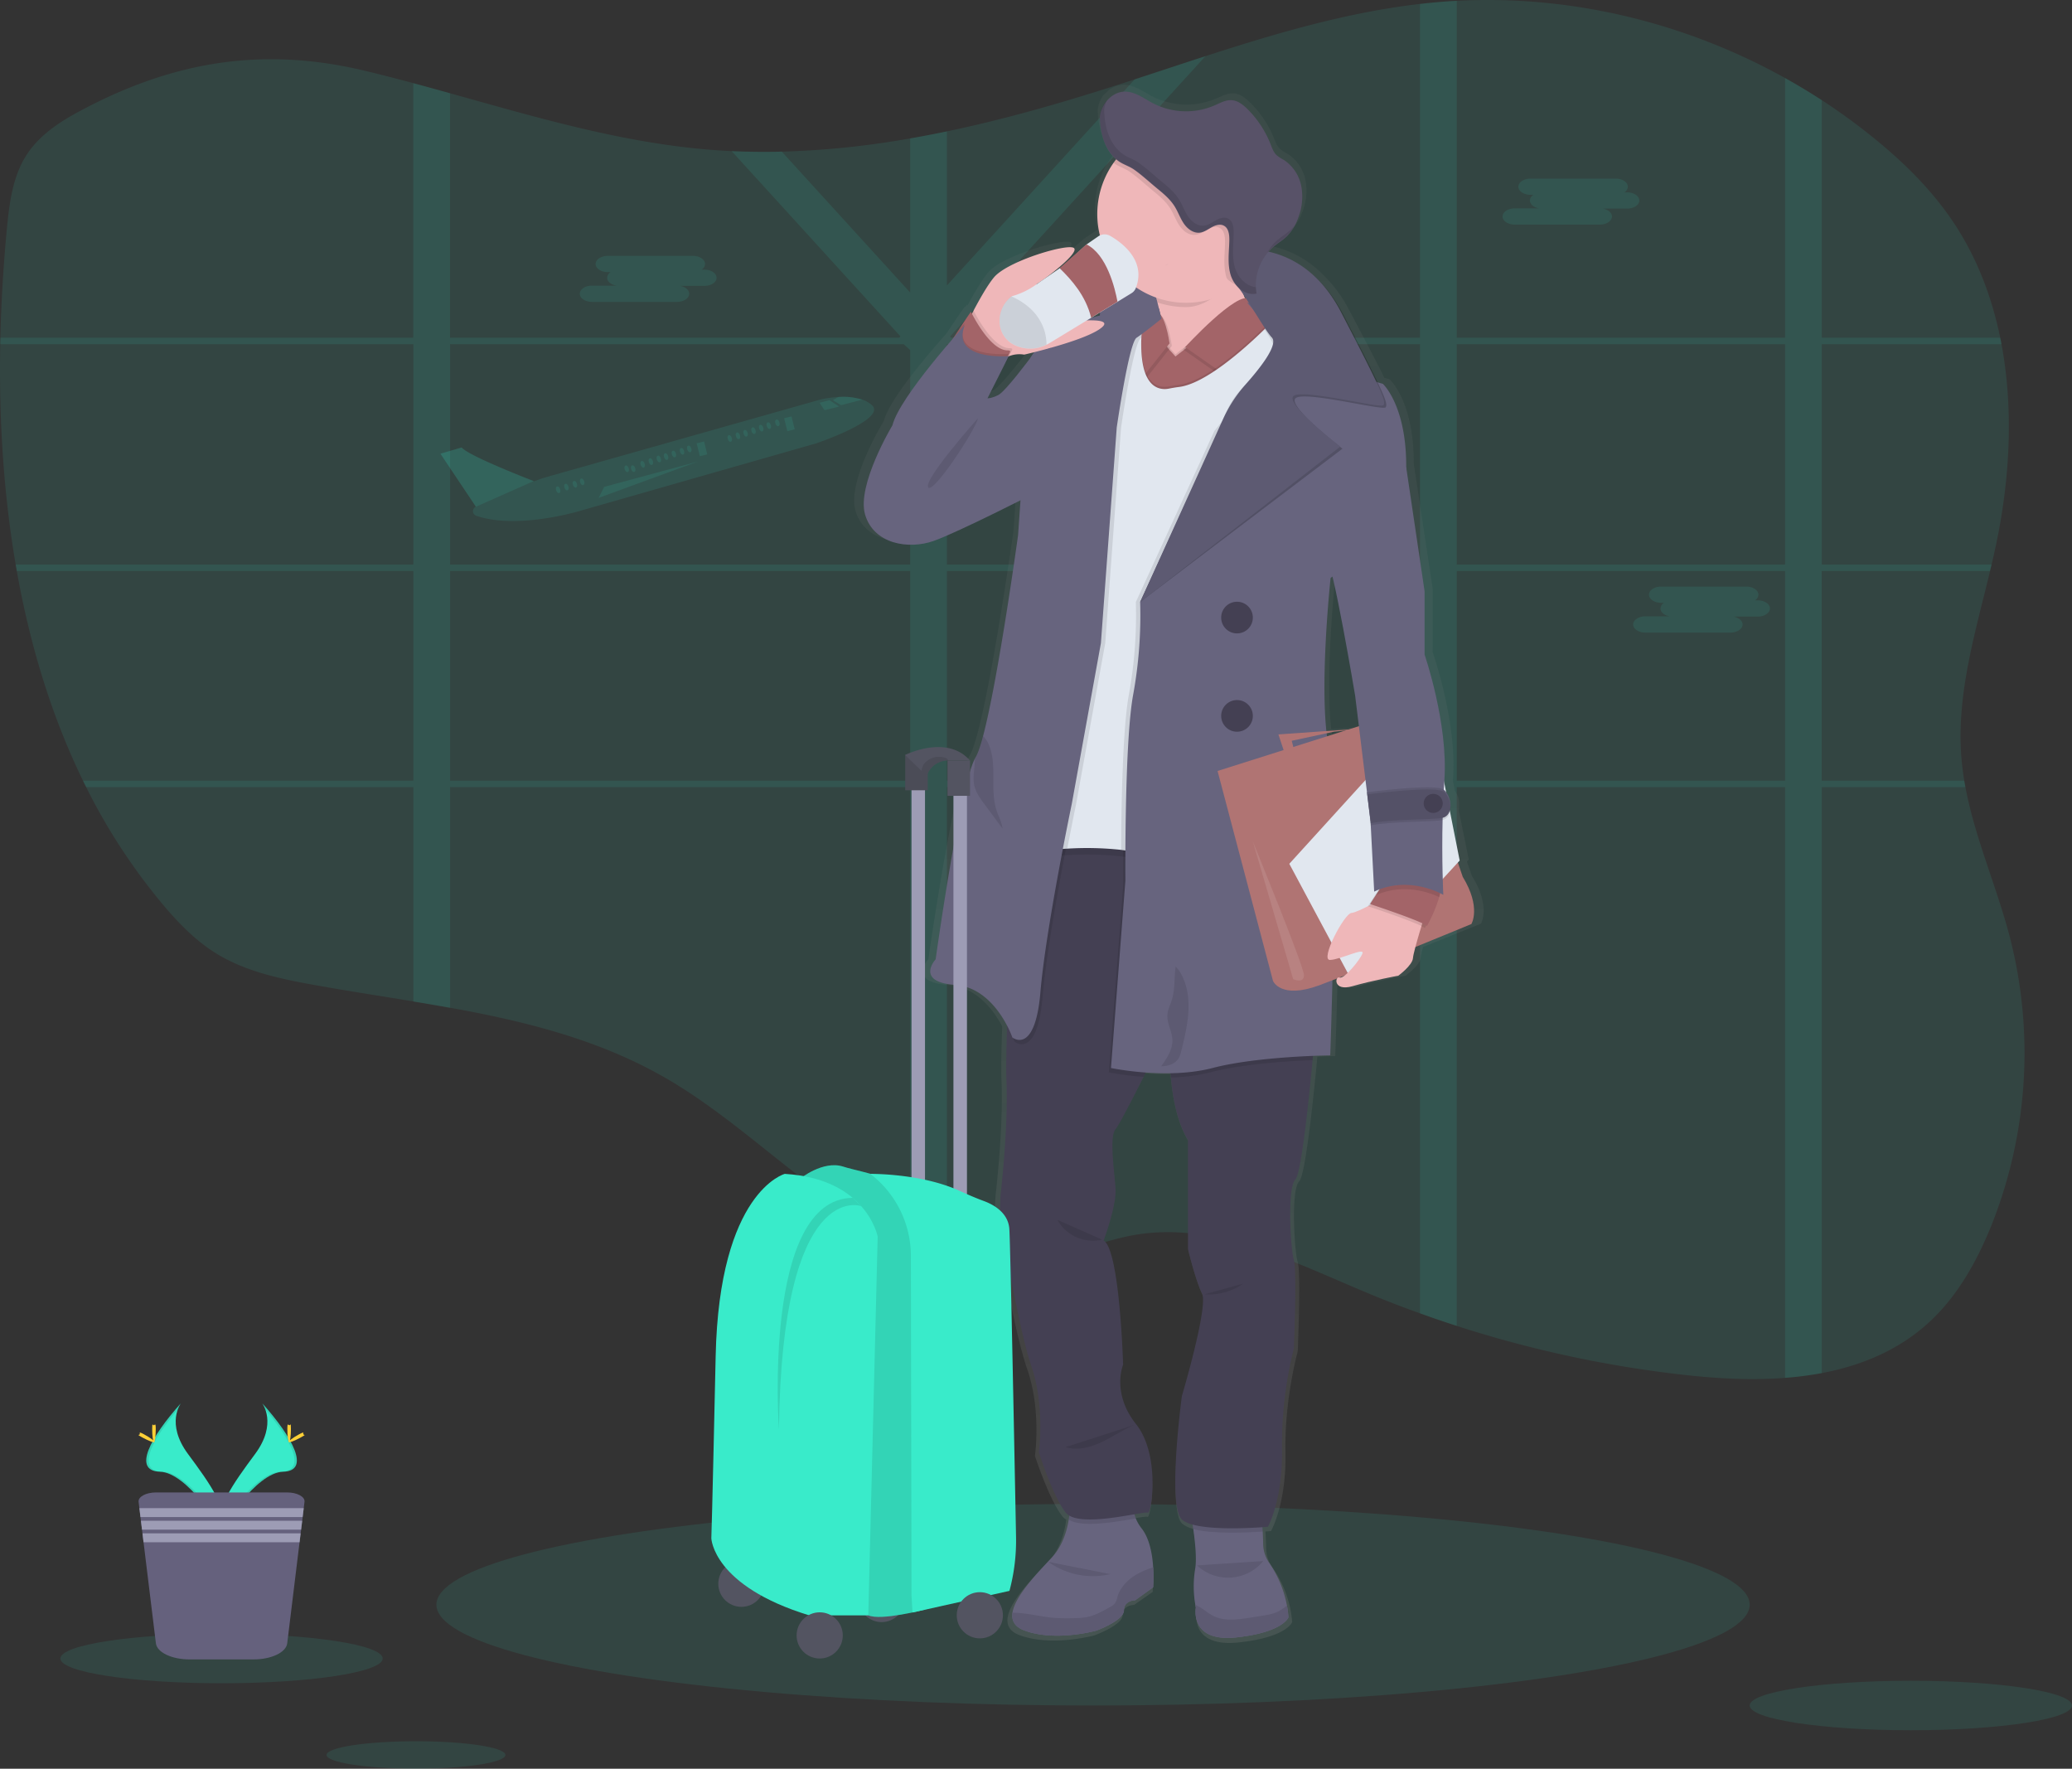 <svg id="f3dab87e-8e17-45b3-a71d-8ebfb46e2440" data-name="Layer 1" xmlns="http://www.w3.org/2000/svg" xmlns:xlink="http://www.w3.org/1999/xlink" width="959.16" height="818.6" viewBox="0 0 959.16 818.6"><rect x="0" y="0" width="959.16" height="818.6" fill="#333333" stroke="none"/><defs><linearGradient id="3505e4de-4cb3-4002-b88e-01c82e8a7133" x1="661.53" y1="801.03" x2="661.53" y2="79.98" gradientUnits="userSpaceOnUse"><stop offset="0" stop-color="gray" stop-opacity="0.25"/><stop offset="0.54" stop-color="gray" stop-opacity="0.12"/><stop offset="1" stop-color="gray" stop-opacity="0.1"/></linearGradient></defs><title>airport</title><path d="M241.82,690.19s7.14,9.33-3.29,23.42-19,26-15.55,34.76c0,0,15.73-26.16,28.54-26.53S255.91,705.93,241.82,690.19Z" transform="translate(-120.42 -40.7)" fill="#39ebca"/><path d="M241.82,690.19a11.7,11.7,0,0,1,1.46,2.93c12.5,14.68,19.15,28.38,7.14,28.72-11.18.32-24.61,20.33-27.82,25.38a11.9,11.9,0,0,0,.38,1.15s15.73-26.16,28.54-26.53S255.91,705.93,241.82,690.19Z" transform="translate(-120.42 -40.7)" opacity="0.1"/><path d="M255.09,702.09c0,3.28-.37,5.94-.82,5.94s-.83-2.66-.83-5.94.46-1.74.92-1.74S255.09,698.8,255.09,702.09Z" transform="translate(-120.42 -40.7)" fill="#ffd037"/><path d="M259.64,706c-2.88,1.57-5.4,2.52-5.61,2.12s1.94-2,4.82-3.57,1.75-.43,2,0S262.52,704.43,259.64,706Z" transform="translate(-120.42 -40.7)" fill="#ffd037"/><path d="M204.14,690.19s-7.14,9.33,3.29,23.42,19,26,15.55,34.76c0,0-15.73-26.16-28.54-26.53S190.05,705.93,204.14,690.19Z" transform="translate(-120.42 -40.7)" fill="#39ebca"/><path d="M204.14,690.19a11.7,11.7,0,0,0-1.46,2.93c-12.5,14.68-19.15,28.38-7.14,28.72,11.19.32,24.61,20.33,27.82,25.38a9.67,9.67,0,0,1-.38,1.15s-15.73-26.16-28.54-26.53S190.05,705.93,204.14,690.19Z" transform="translate(-120.42 -40.7)" opacity="0.1"/><path d="M190.87,702.09c0,3.28.37,5.94.83,5.94s.82-2.66.82-5.94-.46-1.74-.92-1.74S190.87,698.8,190.87,702.09Z" transform="translate(-120.42 -40.7)" fill="#ffd037"/><path d="M186.32,706c2.88,1.57,5.4,2.52,5.62,2.12s-1.95-2-4.83-3.57-1.75-.43-2,0S183.44,704.43,186.32,706Z" transform="translate(-120.42 -40.7)" fill="#ffd037"/><path d="M1041.57,609.59c-6.41,15.45-14.82,30.26-26.59,41.62-14.34,13.84-32.15,21.39-51.22,25a154.27,154.27,0,0,1-17,2.2c-15.07,1.16-30.5.39-45.3-1.22a535.59,535.59,0,0,1-106.7-22.83q-8.55-2.76-17-5.81Q765,644,752.49,638.73c-34-14.21-69.15-32.33-105.32-26.71-17.53,2.73-34,11-51.57,13.46a92.21,92.21,0,0,1-36.84-2.62,126.59,126.59,0,0,1-17-5.87,193.44,193.44,0,0,1-35.32-20c-26.5-18.52-50.28-41.48-78.18-57.52-30.76-17.69-64.81-26.1-99.5-32.37q-8.47-1.53-17-2.92c-16.05-2.65-32.14-5.1-48-8-15.28-2.82-30.83-6.27-44.13-14.75-9.49-6.05-17.47-14.43-24.79-23.26A277.49,277.49,0,0,1,160.3,405q-.75-1.5-1.47-3c-14.69-30.14-24.57-63-30.63-97-.18-1-.35-2-.52-3-5.7-33.33-7.78-67.79-7.15-102l.06-3c.39-16.89,1.44-33.71,3-50.29,1.12-11.66,2.62-23.76,8.66-33.56S148.15,97,158,91.78c43.3-23.07,84.81-29.49,131.39-18.31,7.48,1.79,14.93,3.72,22.38,5.72,5.67,1.52,11.34,3.09,17,4.67,39.13,10.91,78.16,22.52,118.61,26q5.86.51,11.73.78,11.61.54,23.22.24a401.19,401.19,0,0,0,59.44-6.12q8.52-1.47,17-3.26c24.4-5.09,48.58-11.88,72.37-19.39q7.29-2.3,14.56-4.68c10.92-3.57,21.84-7.21,32.78-10.75C711.13,56.09,744,46.42,777.76,42.52q4.34-.5,8.68-.87c2.77-.24,5.55-.43,8.32-.57,52.45-2.8,105.5,9.85,152,35.74q8.65,4.82,17,10.24,11.57,7.53,22.43,16.2c14.84,11.85,28.73,25.34,39.31,41.55,10.31,15.79,17,33.52,20.85,52.16.21,1,.41,2,.59,3,5.65,30.09,3.89,62.36-2.45,92.51-.67,3.16-1.38,6.33-2.12,9.49-.23,1-.47,2-.71,3-6.84,28.51-15.58,56.94-13.3,86.09.29,3.67.75,7.31,1.35,10.91.17,1,.34,2,.53,3,4.46,23.78,14.6,46.34,20.68,69.89A215.32,215.32,0,0,1,1041.57,609.59Z" transform="translate(-120.42 -40.7)" fill="#39ebca" opacity="0.1"/><path d="M963.76,200h83.18c-.18-1-.38-2-.59-3H963.76V87.06q-8.34-5.41-17-10.24V197h-152V41.08c-2.77.14-5.55.33-8.32.57s-5.79.54-8.68.87V197h-217l-.52-.57L678.47,66.67c-10.94,3.54-21.86,7.18-32.78,10.75l-86.93,95.39V101.49q-8.49,1.79-17,3.26V176.1l-59.44-65.23q-11.61.28-23.22-.24l78.16,85.77-.52.57h-208V83.86c-5.66-1.58-11.33-3.15-17-4.67V197H120.59l-.06,3H311.76V302H127.68c.17,1,.34,2,.52,3H311.76v97H158.83q.72,1.5,1.47,3H311.76v99.26q8.52,1.39,17,2.92V405h213V617a126.59,126.59,0,0,0,17,5.87V405h219V648.54q8.46,3.06,17,5.81V405h152V678.4a154.27,154.27,0,0,0,17-2.2V405h66.48c-.19-1-.36-2-.53-3h-66V305h77.9c.24-1,.48-2,.71-3H963.76Zm-17,0V302h-152V200Zm-169,102h-219V200h219Zm-449-102h210l3,2.73V302h-213Zm0,202V305h213v97Zm230,0V305h219v97Zm388,0h-152V305h152Z" transform="translate(-120.42 -40.7)" fill="#39ebca" opacity="0.1"/><path d="M524,228.15a13,13,0,0,0-4.38-2.49,29.36,29.36,0,0,0-11.13-1.21,50.33,50.33,0,0,0-8.18,1.14L374.65,261.14q-3.56,1-7,2.33c-8.1-3.17-31-12.34-33.51-15.63l-9.85,2.88,16.42,24.51h0a2.25,2.25,0,0,0,.17,4.19c18.93,6.5,47.52-2.13,47.52-2.13l109.8-31.37S531.34,234.71,524,228.15Z" transform="translate(-120.42 -40.7)" fill="#39ebca" opacity="0.1"/><ellipse cx="378.8" cy="267.37" rx="0.96" ry="1.6" transform="translate(-185.03 91.15) rotate(-18.22)" fill="#39ebca" opacity="0.1"/><ellipse cx="382.62" cy="266.11" rx="0.96" ry="1.6" transform="translate(-184.44 92.28) rotate(-18.22)" fill="#39ebca" opacity="0.1"/><ellipse cx="389.93" cy="263.7" rx="0.96" ry="1.6" transform="translate(-183.33 94.45) rotate(-18.22)" fill="#39ebca" opacity="0.1"/><ellipse cx="410.53" cy="257.65" rx="0.96" ry="1.6" transform="translate(-180.4 100.59) rotate(-18.22)" fill="#39ebca" opacity="0.1"/><ellipse cx="414.16" cy="256.46" rx="0.96" ry="1.6" transform="matrix(0.95, -0.31, 0.31, 0.95, -179.84, 101.66)" fill="#39ebca" opacity="0.1"/><ellipse cx="417.92" cy="255.58" rx="0.96" ry="1.6" transform="translate(-179.38 102.79) rotate(-18.22)" fill="#39ebca" opacity="0.1"/><ellipse cx="421.7" cy="254.33" rx="0.96" ry="1.6" transform="translate(-178.8 103.91) rotate(-18.22)" fill="#39ebca" opacity="0.1"/><ellipse cx="425.41" cy="253.11" rx="0.96" ry="1.6" transform="translate(-178.23 105.01) rotate(-18.22)" fill="#39ebca" opacity="0.1"/><ellipse cx="428.77" cy="252" rx="0.96" ry="1.6" transform="translate(-177.72 106.01) rotate(-18.22)" fill="#39ebca" opacity="0.1"/><ellipse cx="432.38" cy="250.82" rx="0.96" ry="1.6" transform="translate(-177.17 107.07) rotate(-18.22)" fill="#39ebca" opacity="0.1"/><ellipse cx="436.15" cy="249.57" rx="0.96" ry="1.6" transform="translate(-176.59 108.19) rotate(-18.22)" fill="#39ebca" opacity="0.1"/><ellipse cx="439.5" cy="248.47" rx="0.96" ry="1.6" transform="translate(-176.08 109.18) rotate(-18.22)" fill="#39ebca" opacity="0.1"/><ellipse cx="458.26" cy="243.62" rx="0.96" ry="1.6" transform="translate(-173.62 114.81) rotate(-18.22)" fill="#39ebca" opacity="0.1"/><ellipse cx="465.57" cy="241.22" rx="0.96" ry="1.6" transform="translate(-172.5 116.97) rotate(-18.22)" fill="#39ebca" opacity="0.1"/><ellipse cx="469.24" cy="240.01" rx="0.96" ry="1.6" transform="translate(-171.94 118.06) rotate(-18.22)" fill="#39ebca" opacity="0.1"/><ellipse cx="472.8" cy="238.84" rx="0.96" ry="1.6" transform="translate(-171.39 119.11) rotate(-18.22)" fill="#39ebca" opacity="0.1"/><ellipse cx="476.31" cy="237.68" rx="0.96" ry="1.6" transform="translate(-170.86 120.15) rotate(-18.22)" fill="#39ebca" opacity="0.1"/><ellipse cx="480.28" cy="236.38" rx="0.96" ry="1.6" transform="translate(-170.25 121.33) rotate(-18.22)" fill="#39ebca" opacity="0.1"/><ellipse cx="462.03" cy="242.38" rx="0.96" ry="1.6" transform="translate(-173.04 115.92) rotate(-18.22)" fill="#39ebca" opacity="0.1"/><ellipse cx="386.56" cy="264.81" rx="0.96" ry="1.6" transform="translate(-183.84 93.45) rotate(-18.22)" fill="#39ebca" opacity="0.1"/><rect x="443.59" y="245.39" width="3.54" height="6.17" transform="translate(-166.99 73.26) rotate(-13.87)" fill="#39ebca" opacity="0.1"/><rect x="484.08" y="233.79" width="3.54" height="6.17" transform="translate(-163.03 82.63) rotate(-13.87)" fill="#39ebca" opacity="0.1"/><polygon points="383.95 185.21 379.39 186.41 381.67 189.85 388.43 188.17 383.95 185.21" fill="#39ebca" opacity="0.1"/><path d="M519.6,225.66l-9.86,2.57L506,225.91l2.49-1.46A29.36,29.36,0,0,1,519.6,225.66Z" transform="translate(-120.42 -40.7)" fill="#39ebca" opacity="0.1"/><path d="M324.3,250.64l16.42,24.59,26.82-11.89s-30.35-11.58-33.39-15.58Z" transform="translate(-120.42 -40.7)" fill="#39ebca" opacity="0.1"/><polygon points="323 213.63 279.67 225.33 277.11 230.45 323 213.63" fill="#39ebca" opacity="0.1"/><path d="M873.68,129.74h-1.32a3.28,3.28,0,0,0,1.61-2.62h0c0-2.07-2.53-3.76-5.63-3.76H828.93c-3.1,0-5.63,1.69-5.63,3.76h0c0,2.06,2.53,3.75,5.63,3.75h1.31a3.27,3.27,0,0,0-1.6,2.62c0,1.77,1.84,3.25,4.3,3.65H821.59c-3.09,0-5.62,1.69-5.62,3.76s2.53,3.75,5.62,3.75H861c3.09,0,5.63-1.69,5.63-3.75,0-1.76-1.85-3.25-4.31-3.65h11.35c3.09,0,5.62-1.69,5.62-3.76S876.77,129.74,873.68,129.74Z" transform="translate(-120.42 -40.7)" fill="#39ebca" opacity="0.1"/><path d="M446.52,165.5H445.2a3.27,3.27,0,0,0,1.61-2.62h0c0-2.06-2.53-3.76-5.63-3.76H401.77c-3.1,0-5.63,1.7-5.63,3.76h0c0,2.07,2.53,3.76,5.63,3.76h1.31a3.27,3.27,0,0,0-1.61,2.62c0,1.76,1.85,3.24,4.31,3.64H394.43c-3.09,0-5.62,1.69-5.62,3.76s2.53,3.76,5.62,3.76h39.42c3.09,0,5.62-1.69,5.62-3.76,0-1.76-1.84-3.25-4.3-3.65h11.35c3.09,0,5.62-1.69,5.62-3.75S449.61,165.5,446.52,165.5Z" transform="translate(-120.42 -40.7)" fill="#39ebca" opacity="0.1"/><path d="M934.13,318.56h-1.31a3.27,3.27,0,0,0,1.61-2.62h0c0-2.07-2.54-3.76-5.63-3.76H889.38c-3.09,0-5.62,1.69-5.62,3.76h0c0,2.07,2.53,3.76,5.62,3.76h1.32a3.25,3.25,0,0,0-1.61,2.62c0,1.76,1.85,3.24,4.31,3.64H882.05c-3.09,0-5.62,1.69-5.62,3.76s2.53,3.76,5.62,3.76h39.42c3.09,0,5.62-1.69,5.62-3.76,0-1.76-1.84-3.25-4.3-3.65h11.34c3.1,0,5.63-1.69,5.63-3.75S937.23,318.56,934.13,318.56Z" transform="translate(-120.42 -40.7)" fill="#39ebca" opacity="0.1"/><ellipse cx="505.99" cy="742.7" rx="303.97" ry="46.65" fill="#39ebca" opacity="0.1"/><ellipse cx="884.56" cy="789.35" rx="74.6" ry="11.45" fill="#39ebca" opacity="0.1"/><ellipse cx="102.56" cy="767.6" rx="74.6" ry="11.45" fill="#39ebca" opacity="0.1"/><ellipse cx="192.56" cy="812.24" rx="41.4" ry="6.35" fill="#39ebca" opacity="0.1"/><path d="M261.38,735.8l-.36,2.91-.5,4.11-.21,1.72-.5,4.12-.22,1.71-.5,4.12-5.71,46.79c-.51,4.18-7.33,7.44-15.57,7.44H208.15c-8.24,0-15.05-3.26-15.56-7.44l-5.72-46.79-.5-4.12-.21-1.71-.51-4.12-.21-1.72-.5-4.11-.36-2.91c-.28-2.37,3.41-4.36,8.07-4.36h60.67C258,731.44,261.67,733.43,261.38,735.8Z" transform="translate(-120.42 -40.7)" fill="#65617d"/><polygon points="140.6 698.01 140.1 702.12 65.02 702.12 64.52 698.01 140.6 698.01" fill="#9d9cb5"/><polygon points="139.89 703.84 139.39 707.96 65.74 707.96 65.23 703.84 139.89 703.84" fill="#9d9cb5"/><polygon points="139.17 709.67 138.67 713.79 66.45 713.79 65.95 709.67 139.17 709.67" fill="#9d9cb5"/><path d="M801.8,446.14l-2.33-6.68.87-.92-4.61-22.72a8.52,8.52,0,0,0,.19-2.44,10.42,10.42,0,0,0-2-6.67L793,402.2c0-.36,0-.71.07-1.07,1.89-26.53-9.46-58.61-9.46-58.61V313l-8.76-57.76h0c.17-28.89-11.17-39-11.17-39s-.93-.22-2.44-.68c-3-6.21-8.11-16-16.47-31.73a62.51,62.51,0,0,0-12-16.12,47.49,47.49,0,0,0-23.67-13.11,22,22,0,0,1,2.51-2.41c2-1.61,4.22-2.9,6.09-4.63a22.71,22.71,0,0,0,5.54-8.59,26.47,26.47,0,0,0,1.51-14.86,18.91,18.91,0,0,0-8.34-12.26,20.46,20.46,0,0,1-3.52-2.29c-1.43-1.37-2.1-3.3-2.83-5.11A47.83,47.83,0,0,0,698.94,88c-2-2-4.46-3.85-7.32-4.08s-5.68,1.3-8.38,2.46a35.09,35.09,0,0,1-29.25-1c-4.39-2.25-8.62-5.53-13.58-5.45a11.68,11.68,0,0,0-8.66,4.45c.09-.19.17-.38.27-.57a14.25,14.25,0,0,0-3.43,7.21v.27c0,7.16,1.87,15.29,7.78,20.2-.43.54-.86,1.08-1.26,1.64A40.52,40.52,0,0,0,628.56,147a5.46,5.46,0,0,0-.75.41l-5.64,3.82-12.84,11.1-5.74,3.88c6-4.42,14.6-11.62,12.54-13.27-2.84-2.27-31.54,6-38.12,13.67-2.83,3.31-6.49,9.5-9.73,15.48l-.23-.44c-.27.36-.58.79-.9,1.25l-.13-.24c-1.34,1.8-3.45,4.88-5.79,8.37-.85,1.26-1.73,2.58-2.6,3.91-9.09,10.21-26.56,30.78-29.09,40.66,0,0-17.19,27.87-13.06,41.64s20.8,16.46,32.83,12.26c8.59-3,29.89-13.27,41.36-18.9l-1.14,16.22s-9.38,66.64-16.71,93.68c-1.27,4.67-2.48,8.17-3.57,9.92a6.66,6.66,0,0,0-.39.71c-7.42,14.13-18.69,93.5-18.69,93.5s-10,10.58,9.28,11.93c13.28.92,21.24,12.23,24.9,19.16v.15c-.39,10.61-.56,19.66-.32,25.35.71,17.44-1.29,39.47-2.59,51.37a63.48,63.48,0,0,0,.56,17.89c2.82,16.29,8.92,49.55,13.89,63.74,6.7,19.14,3.61,40.3,3.61,40.3s6.7,20.65,12.89,28.21A5.85,5.85,0,0,0,614,744c-.08.61-.16,1.23-.27,1.86-1,5.89-3.25,12.69-8.19,17.82-7.32,7.61-17.47,18-18.66,25.56-.56,3.64.92,6.62,5.77,8.36,15,5.37,34.38,0,34.38,0s13.06-4.7,13.06-9.4,5.33-4.7,5.33-4.7l8.59-6a65.11,65.11,0,0,0,0-9.33c-.38-6-1.69-13.42-5.53-18.17a19.07,19.07,0,0,1-2.75-4.62,18.56,18.56,0,0,1-.65-1.9c3.58-.6,6.09-1,6.5-.74,1.55,1,6.19-26.7-5.67-41.31s-6.19-27.71-6.19-27.71-1.55-53.4-9.28-57.93c0,0,6.18-16.12,5.67-24.18s-3.09-24.18,0-27.71c1.46-1.67,7.47-13,13.36-24.42.35-.67.7-1.34,1-2,3.63.25,7.63.4,11.8.32.05.66.11,1.32.17,2,.93,10.06,3.18,21.09,8.18,29.16v50.88s3.61,14.61,6.7,20.66-9.62,47.85-9.62,47.85-7.06,51.13,0,57.55a12.41,12.41,0,0,0,5.16,2.4c.11.69.21,1.39.31,2.1,1,6.82,1.67,14.27.88,18.56a49.12,49.12,0,0,0,.08,16.66c.15.84.26,1.3.26,1.3s-3.26,16.29,19.26,13.95,24.92-9.41,24.92-9.41,0-.23-.05-.63a42.72,42.72,0,0,0-.64-4.79,51.91,51.91,0,0,0-8.33-19.75,15.66,15.66,0,0,1-3-8.42c0-2-.13-4.18-.24-6.36,0-.67-.07-1.34-.11-2,1.62-.11,2.59-.2,2.59-.2s7.21-12.59,6.7-36.78,5.67-46.34,5.67-46.34,1.55-36.27,0-41.31-3.27-33.55.69-37.43c2.74-2.69,6.3-35.73,8.23-55.74.07-.68.13-1.34.19-2,5.05-.2,8.25-.23,8.25-.23s.56-14.81,1.05-35l2.19-.83c-.94,1.51.07,5.61,7.37,3.55,9.41-2.64,21.92-4.91,21.92-4.91s6.7-4.79,7-8.19a38.17,38.17,0,0,1,1.16-5.14c14.67-5.85,26.73-10.73,26.73-10.73S810.74,460.41,801.8,446.14Zm-51.39-84.47,1.78,14.22-5,1.54-10.53.72c-2.93-26.61,2-71.39,2-71.39l.89-.58C744,324.15,750.41,361.67,750.41,361.67ZM697.84,176.28c-.22-.51-.43-1-.65-1.6l1,1.54A2.63,2.63,0,0,0,697.84,176.28ZM737,380.6l-.18-1.41,3.45-.73,5.45-.56ZM628.59,184.39c-1.47.35-3,.73-4.45,1.16l.26-.15,4.28-2.55a12.29,12.29,0,0,0-.09,1.49Zm-48.51,37.06c-3.44,1.68-5.16,1.51-5.16,1.51l7.9-15.3a38.8,38.8,0,0,0,2.47-4.32,13.21,13.21,0,0,1,7.12-.71s1.91-.43,4.86-1.15a31.6,31.6,0,0,0-1.9,2.68S583.51,219.77,580.08,221.45ZM743,493.09h0l2.48-.95C744.42,492.91,743.53,493.32,743,493.09Z" transform="translate(-120.42 -40.7)" fill="url(#3505e4de-4cb3-4002-b88e-01c82e8a7133)"/><path d="M659.85,163.43c-3.18,1.87-3.28,9.86-2.79,16.27.35,4.69,1,8.53,1,8.53l-20.69,50.3s-7.67-35.84-7.79-51.84a11.86,11.86,0,0,1,.57-3.72C633.8,171.44,654.08,165,659.85,163.43Z" transform="translate(-120.42 -40.7)" fill="#67647e"/><path d="M661.38,163s-.56.13-1.53.4A3,3,0,0,1,661.38,163Z" transform="translate(-120.42 -40.7)" fill="#67647e"/><path d="M654.21,775.36l-8.33,6s-5.17,0-5.17,4.67-12.66,9.33-12.66,9.33-18.84,5.33-33.34,0c-4.7-1.73-6.14-4.69-5.59-8.3,1.15-7.53,11-17.82,18.09-25.37,4.79-5.09,7-11.84,7.94-17.68a52.82,52.82,0,0,0,.56-12.65l30.5-2.17a20.14,20.14,0,0,0,0,14.29,18.58,18.58,0,0,0,2.67,4.58c3.72,4.72,5,12.13,5.36,18A65.93,65.93,0,0,1,654.21,775.36Z" transform="translate(-120.42 -40.7)" fill="#67647e"/><path d="M716.88,789.19s-2.33,7-24.17,9.34S674,784.69,674,784.69s-.11-.46-.25-1.29a49.76,49.76,0,0,1-.08-16.54c.76-4.26.1-11.65-.85-18.42-1.12-8.06-2.65-15.25-2.65-15.25l33.84,2.5s.59,6.89.93,13.85c.11,2.17.2,4.34.23,6.32a15.78,15.78,0,0,0,2.92,8.35,52.17,52.17,0,0,1,8.08,19.6,44.57,44.57,0,0,1,.62,4.76C716.86,789,716.88,789.19,716.88,789.19Z" transform="translate(-120.42 -40.7)" fill="#67647e"/><path d="M654.21,775.36l-8.33,6s-5.17,0-5.17,4.67-12.66,9.33-12.66,9.33-18.84,5.33-33.34,0c-4.7-1.73-6.14-4.69-5.59-8.3.45,0,.88.06,1.24.07,5.94.19,11.72,1.79,17.63,2.32a87.64,87.64,0,0,0,10.12.16,35.3,35.3,0,0,0,5-.39c4-.71,7.71-2.78,11.28-4.81a6.4,6.4,0,0,0,2.25-1.76,8.6,8.6,0,0,0,1-2.68c1.26-4.52,4.78-8.14,8.82-10.52a38.46,38.46,0,0,1,7.77-3.35A65.93,65.93,0,0,1,654.21,775.36Z" transform="translate(-120.42 -40.7)" fill="#67647e"/><path d="M716.88,789.19s-2.33,7-24.17,9.34S674,784.69,674,784.69s-.11-.46-.25-1.29c1,.52,1.85,1,2.24,1.22,2,1.17,3.79,2.78,5.87,3.87,5,2.63,11.05,1.85,16.64,1,2.65-.4,5.3-.8,7.94-1.29a20.08,20.08,0,0,0,5.81-1.72,34.62,34.62,0,0,0,3.92-2.66,44.57,44.57,0,0,1,.62,4.76C716.86,789,716.88,789.19,716.88,789.19Z" transform="translate(-120.42 -40.7)" fill="#67647e"/><path d="M654.21,775.36l-8.33,6s-5.17,0-5.17,4.67-12.66,9.33-12.66,9.33-18.84,5.33-33.34,0c-4.7-1.73-6.14-4.69-5.59-8.3.45,0,.88.06,1.24.07,5.94.19,11.72,1.79,17.63,2.32a87.64,87.64,0,0,0,10.12.16,35.3,35.3,0,0,0,5-.39c4-.71,7.71-2.78,11.28-4.81a6.4,6.4,0,0,0,2.25-1.76,8.6,8.6,0,0,0,1-2.68c1.26-4.52,4.78-8.14,8.82-10.52a38.46,38.46,0,0,1,7.77-3.35A65.93,65.93,0,0,1,654.21,775.36Z" transform="translate(-120.42 -40.7)" opacity="0.1"/><path d="M716.88,789.19s-2.33,7-24.17,9.34S674,784.69,674,784.69s-.11-.46-.25-1.29c1,.52,1.85,1,2.24,1.22,2,1.17,3.79,2.78,5.87,3.87,5,2.63,11.05,1.85,16.64,1,2.65-.4,5.3-.8,7.94-1.29a20.08,20.08,0,0,0,5.81-1.72,34.62,34.62,0,0,0,3.92-2.66,44.57,44.57,0,0,1,.62,4.76C716.86,789,716.88,789.19,716.88,789.19Z" transform="translate(-120.42 -40.7)" opacity="0.1"/><path d="M646.21,729.19a20.14,20.14,0,0,0,0,14.29c-8.75,1.49-25.06,4.5-31.06.53a52.82,52.82,0,0,0,.56-12.65Z" transform="translate(-120.42 -40.7)" opacity="0.1"/><path d="M705,749.54c-6.18.44-22.81,1.31-32.12-1.1-1.12-8.06-2.65-15.25-2.65-15.25l33.84,2.5S704.64,742.58,705,749.54Z" transform="translate(-120.42 -40.7)" opacity="0.1"/><path d="M729.38,516.36s-.52,6.25-1.35,15c-1.87,19.86-5.32,52.65-8,55.32-3.84,3.85-2.17,32.15-.67,37.15s0,41,0,41a183,183,0,0,0-5.5,46c.5,24-6.5,36.5-6.5,36.5s-33,3-39.83-3.38,0-57.12,0-57.12,12.33-41.5,9.33-47.5-6.5-20.5-6.5-20.5v-50.5c-4.85-8-7-19-7.93-28.94a152.17,152.17,0,0,1-.07-25.56s-6.21,12.7-12.54,25.26c-5.72,11.35-11.54,22.58-13,24.24-3,3.5-.5,19.5,0,27.5s-5.5,24-5.5,24c7.5,4.5,9,57.5,9,57.5s-5.5,13,6,27.5,7,42,5.5,41-32,7.5-38,0-12.5-28-12.5-28,3-21-3.5-40c-4.82-14.08-10.73-47.09-13.47-63.26a64.45,64.45,0,0,1-.54-17.76c1.26-11.81,3.2-33.67,2.51-51-.23-5.65-.07-14.63.31-25.16,1.29-36.1,5.19-90.34,5.19-90.34L619,407l17.9-12.14,4.38.67,81.62,12.57,3.17,40.26Z" transform="translate(-120.42 -40.7)" fill="#444053"/><path d="M619,407l-1.43,7.86s-12,57.5-14.5,87-13,21-13,21a46.76,46.76,0,0,0-3.36-7.16c1.29-36.1,5.19-90.34,5.19-90.34Z" transform="translate(-120.42 -40.7)" opacity="0.1"/><path d="M704.71,188.86s-56,44.83-45.66,35.83c5.66-4.94,1.81-26-2.83-44-3.82-14.85-8.17-27.63-8.17-27.63s48.88-45.73,45.33-8.34c-1.25,13.18-.21,22.55,1.66,29.17C698.47,186,704.71,188.86,704.71,188.86Z" transform="translate(-120.42 -40.7)" fill="#efb7b9"/><path d="M700.05,176.94l-35.5,27.75-10.34-11.5s-8.83-3.83-9.5.5-3.16,31,2,33.5,11.84,4.17,17.67,3.34,12.33-7.34,16.67-9.84,20.33-15.5,20.33-15.5l8-11.16Z" transform="translate(-120.42 -40.7)" opacity="0.1"/><path d="M700.05,177.94l-35.5,27.75-10.34-11.5s-8.83-3.83-9.5.5-3.16,31,2,33.5,11.84,4.17,17.67,3.34,12.33-7.34,16.67-9.84,20.33-15.5,20.33-15.5l8-11.16Z" transform="translate(-120.42 -40.7)" fill="#a36468"/><path d="M729.38,516.36s-.52,6.25-1.35,15c-11,.42-32.34,1.72-47.32,5.64a82.1,82.1,0,0,1-18.26,2.39,152.17,152.17,0,0,1-.07-25.56s-6.21,12.7-12.54,25.26A132.25,132.25,0,0,1,633.71,537l6.67-86.67s-.22-29.09.88-54.83l81.62,12.57,3.17,40.26Z" transform="translate(-120.42 -40.7)" opacity="0.1"/><path d="M668.05,202.36s24.25-26.51,30-22.3,9.47,14.47,9.47,14.47L687.8,216.19Z" transform="translate(-120.42 -40.7)" opacity="0.1"/><path d="M669.05,201.36s24.25-26.51,30-22.3,9.47,14.47,9.47,14.47L688.8,215.19Z" transform="translate(-120.42 -40.7)" fill="#a36468"/><path d="M648.94,218.35l13.94-17.55s-2.21-16.59-7.32-14.47-6.62,10.61-6.62,10.61Z" transform="translate(-120.42 -40.7)" opacity="0.1"/><path d="M647.88,217.19l13.94-17.55s-2.2-16.59-7.32-14.47-6.62,10.61-6.62,10.61Z" transform="translate(-120.42 -40.7)" fill="#a36468"/><path d="M712.05,185.69s-28.71,31-45.85,33.08c-1.56.19-3.1.45-4.64.76-4.47.88-14.23,0-12.68-25.63l-2.17-4.54-13.33,8.17-4.5,36.66-8,94L609.05,432.86s36.33-3.5,46.5,5.67,13-50,13-50l27.83-120,29.67-77.17Z" transform="translate(-120.42 -40.7)" opacity="0.1"/><path d="M726.05,195.36l-29.67,77.17-27.83,120s-2.84,59.16-13,50c-3.32-3-9.44-4.64-16.17-5.49a146.63,146.63,0,0,0-24.92-.56c-3.32.18-5.41.38-5.41.38l11.83-104.67,8-94,4.5-36.66,13.33-8.17,2.17,4.54c0,.67-.07,1.33-.1,2-.94,23.68,8.43,24.52,12.78,23.66,1.54-.31,3.08-.57,4.64-.76,12.14-1.49,30.08-17.46,39.51-26.64,3.89-3.8,6.34-6.44,6.34-6.44Z" transform="translate(-120.42 -40.7)" opacity="0.1"/><path d="M726.05,192.36l-29.67,77.17-27.83,120s-2.84,59.16-13,50c-3.32-3-9.44-4.64-16.17-5.49a146.63,146.63,0,0,0-24.92-.56c-3.32.18-5.41.38-5.41.38l11.83-104.67,8-94,4.5-36.66,13.33-8.17,2.17,4.54c0,.67-.07,1.33-.1,2-.94,23.68,8.43,24.52,12.78,23.66,1.54-.31,3.08-.57,4.64-.76,12.14-1.49,30.08-17.46,39.51-26.64,3.89-3.8,6.34-6.44,6.34-6.44Z" transform="translate(-120.42 -40.7)" fill="#e1e7ef"/><path d="M648.88,194.9c0,.67-.07,1.33-.1,2l-.23.16c-3.52,2.32-9.17,41.5-9.17,41.5l-7.33,99.83-13.5,74.5s-1.77,8.49-4.09,20.62c-3.32.18-5.41.38-5.41.38l11.83-104.67,8-94,4.5-36.66,13.33-8.17Z" transform="translate(-120.42 -40.7)" opacity="0.1"/><path d="M658.07,188.23s-8,6.48-11.52,8.8-9.17,41.5-9.17,41.5l-7.33,99.83-13.5,74.5s-12,57.5-14.5,87-13,21-13,21-7.84-23-26.5-24.33-9-11.84-9-11.84,10.93-78.77,18.12-92.8a6.48,6.48,0,0,1,.38-.7c1.06-1.74,2.23-5.21,3.46-9.85,7.11-26.84,16.2-93,16.2-93l5.67-82c14.5-23.67,59.56-22.85,59.56-22.85Z" transform="translate(-120.42 -40.7)" fill="#67647e"/><path d="M726.05,192.36l-29.67,77.17-27.83,120s-2.84,59.16-13,50c-3.32-3-9.44-4.64-16.17-5.49.12-20.34.74-56.84,3.67-72.18a203.82,203.82,0,0,0,3.16-42.5l36.34-79.17s27.33-33.69,27.5-38.51c.06-1.78-1.88-5.08-4.34-8.55,3.89-3.8,6.34-6.44,6.34-6.44Z" transform="translate(-120.42 -40.7)" opacity="0.1"/><path d="M634.71,535l6.67-86.67s-.5-64.67,3.67-86.5a203.82,203.82,0,0,0,3.16-42.5l36.34-79.17s27.33-33.69,27.5-38.51-14.32-20.85-14.32-20.85,31.65,3.7,35.82,17.86,27,19.67,27,19.67,11,10,10.83,38.67-35,51.16-35,51.16-5.83,54-.83,78.34.66,142.66.66,142.66-33.5.34-54.5,5.84S634.71,535,634.71,535Z" transform="translate(-120.42 -40.7)" fill="#67647e"/><path d="M684.05,397.53l25.66,97.16s3.5,8.67,21.5,2,70.34-28.33,70.34-28.33,4.66-7.67-4-21.83l-26.17-76.67Z" transform="translate(-120.42 -40.7)" fill="#b07473"/><polygon points="596.84 399.79 638.34 354.16 664.84 343.41 675.71 398.28 625.34 453.03 596.84 399.79" fill="#e1e7ef"/><path d="M761.6,455.74S749.26,463,746,463.24s-14.73,21.92-9.88,21.75,16.13-6,15-3-8.49,12-10.62,11.14-3.13,6.61,6,4,21.25-4.87,21.25-4.87,6.5-4.75,6.75-8.13S780.38,463,780.38,463Z" transform="translate(-120.42 -40.7)" fill="#efb7b9"/><path d="M563.49,199.74s10.68-23.06,17.06-30.68,34.21-15.82,37-13.57-14,14.88-17,16.5,19.38,16.67,19.84,17,17.5-1.51,8.75,4.24-34.62,11.6-34.62,11.6a13,13,0,0,0-10,2.4C579.51,210.86,563.49,199.74,563.49,199.74Z" transform="translate(-120.42 -40.7)" fill="#efb7b9"/><path d="M785.66,456.89A69.18,69.18,0,0,1,780,470.24c-2.5-2.26-26.37-10.13-26.37-10.13l2.65-4.09,4.32-6.66s21.28-4.62,24.9,0C786.72,450.91,786.5,453.77,785.66,456.89Z" transform="translate(-120.42 -40.7)" opacity="0.1"/><path d="M786.66,455.89A69.18,69.18,0,0,1,781,469.24c-2.5-2.26-26.37-10.13-26.37-10.13l2.65-4.09,4.32-6.66s21.28-4.62,24.9,0C787.72,449.91,787.5,452.77,786.66,455.89Z" transform="translate(-120.42 -40.7)" fill="#a36468"/><path d="M587.88,204.94a35.16,35.16,0,0,1-2.7,4.94c-3.85,6.07-9.68,13.23-9.68,13.23s-22.74-10.46-22.74-10.92,6.9-11.33,12.51-19.9c2.27-3.46,4.32-6.52,5.62-8.31,0,0,8.49,17.76,16.87,17.88C590,201.89,588.79,202.77,587.88,204.94Z" transform="translate(-120.42 -40.7)" opacity="0.1"/><path d="M586.88,205.94a35.16,35.16,0,0,1-2.7,4.94c-3.85,6.07-9.68,13.23-9.68,13.23s-22.74-10.46-22.74-10.92,6.9-11.33,12.51-19.9c2.27-3.46,4.32-6.52,5.62-8.31,0,0,8.49,17.76,16.87,17.88C589,202.89,587.79,203.77,586.88,205.94Z" transform="translate(-120.42 -40.7)" fill="#a36468"/><polygon points="594.71 348.66 591.79 339.91 632.77 337.03 617.46 338.66 597.96 342.85 599.46 348.66 594.71 348.66" fill="#b07473"/><path d="M786.66,455.89c-4.52-2.13-16.58-6.56-29.38-.87l4.32-6.66s21.28-4.62,24.9,0C787.72,449.91,787.5,452.77,786.66,455.89Z" transform="translate(-120.42 -40.7)" opacity="0.1"/><path d="M789.05,401.86c-.1,1.45-.19,2.9-.28,4.34-.25,4.41-.42,8.78-.53,13-.5,19.54.31,35.66.31,35.66s-15.5-9.33-32-1.5l-1.64-31.62,0-.55-1.69-13.83-5.48-44.67s-10.33-62-13.5-64.33,23.5-52.5,23.5-52.5L771.38,257l8.5,57.33v29.33S790.88,375.53,789.05,401.86Z" transform="translate(-120.42 -40.7)" fill="#67647e"/><path d="M587.38,204.53l-3.2,6.35c-3.85,6.07-9.68,13.23-9.68,13.23s-22.74-10.46-22.74-10.92,6.9-11.33,12.51-19.9c1.73-1.95,2.78-3.1,2.78-3.1C560.38,206.69,587.38,204.53,587.38,204.53Z" transform="translate(-120.42 -40.7)" opacity="0.1"/><path d="M606.71,201.68l-9.33,4.68s-11.5,15.5-14.83,17.17-5,1.5-5,1.5l9.83-19.5s-27,2.16-20.33-14.34c0,0-30.17,33-33.5,46.34,0,0-16.67,27.66-12.67,41.33s20.17,16.33,31.83,12.17,47.5-22.5,47.5-22.5Z" transform="translate(-120.42 -40.7)" fill="#67647e"/><path d="M573.21,234.19s-25.16,28.17-23.16,32S571.88,239.86,573.21,234.19Z" transform="translate(-120.42 -40.7)" opacity="0.1"/><path d="M686.8,158.36s35.41-10.67,55.41,27.83,20.67,41.17,19.67,43-39.83-8.33-42-3.83,22,23,22,23l-93.67,71,39.36-83.64A63,63,0,0,1,698,219.65c6.47-7.24,15.32-18.33,12.18-21.75-2.76-3-7.17-10.83-13.13-19.84C692.71,171.46,685.78,164,686.8,158.36Z" transform="translate(-120.42 -40.7)" opacity="0.2"/><path d="M685.8,157.36s35.41-10.67,55.41,27.83,20.67,41.17,19.67,43-39.83-8.33-42-3.83,22,23,22,23l-92.67,72,38.36-84.64A63,63,0,0,1,697,218.65c6.47-7.24,15.32-18.33,12.18-21.75-2.76-3-7.17-10.83-13.13-19.84C691.71,170.46,684.78,163,685.8,157.36Z" transform="translate(-120.42 -40.7)" fill="#67647e"/><path d="M685.8,157.36s35.41-10.67,55.41,27.83,20.67,41.17,19.67,43-39.83-8.33-42-3.83,22,23,22,23l-92.67,72,40.2-88.71a35.15,35.15,0,0,1,6.23-9.39c6.34-6.82,18.12-20.49,14.57-24.36-2.76-3-7.17-10.83-13.13-19.84C691.71,170.46,684.78,163,685.8,157.36Z" transform="translate(-120.42 -40.7)" opacity="0.1"/><circle cx="572.63" cy="285.83" r="7.33" fill="#444053"/><circle cx="572.63" cy="331.33" r="7.33" fill="#444053"/><path d="M788.24,419.2c-4.22,1-24.23.55-33.33,2.54l0-.55-1.69-13.83c10.26-1.28,32.56-3.71,35.58-1.16C792.71,409.53,793.27,418.05,788.24,419.2Z" transform="translate(-120.42 -40.7)" fill="#67647e"/><path d="M788.24,420.2c-4.22,1-24.23.55-33.33,2.54l0-.55-1.69-13.83c10.26-1.28,32.56-3.71,35.58-1.16C792.71,410.53,793.27,419.05,788.24,420.2Z" transform="translate(-120.42 -40.7)" opacity="0.1"/><path d="M788.24,419.2c-4.22,1-24.23.55-33.33,2.54l0-.55-1.69-13.83c10.26-1.28,32.56-3.71,35.58-1.16C792.71,409.53,793.27,418.05,788.24,419.2Z" transform="translate(-120.42 -40.7)" opacity="0.1"/><circle cx="663.46" cy="371.83" r="4.42" fill="#444053"/><path d="M700.38,430.19l18.67,63.67s5,2.33,5-1.83S700.38,430.19,700.38,430.19Z" transform="translate(-120.42 -40.7)" fill="#fff" opacity="0.1"/><path d="M693.21,170.77a39.81,39.81,0,0,1-3.69,2.63c-6.35,4-12,9.43-20.09,9.43a40.93,40.93,0,0,1-13.21-2.17c-3.82-14.85-8.17-27.63-8.17-27.63s48.88-45.73,45.33-8.34C692.13,157.87,691.34,164.15,693.21,170.77Z" transform="translate(-120.42 -40.7)" opacity="0.1"/><path d="M710.49,139.77a41.06,41.06,0,1,1-41.06-41.06A40.87,40.87,0,0,1,710.49,139.77Z" transform="translate(-120.42 -40.7)" fill="#efb7b9"/><path d="M646.16,174.13a4.78,4.78,0,0,1-1.92,2.25l-6.52,4-12.19,7.41-19.29,11.72q-.68.4-1.38.75a16.6,16.6,0,0,1-14.63.2,12,12,0,0,1-6.83-8.52,14.23,14.23,0,0,1,5.22-14,.75.75,0,0,1,.36-.18,35.49,35.49,0,0,0,11.4-5.58l12.14-8.4,10.84-9.91,5.48-3.79a5.11,5.11,0,0,1,5.51-.2C640,153.09,651.16,161.5,646.16,174.13Z" transform="translate(-120.42 -40.7)" fill="#e1e7ef"/><path d="M637.72,180.33l-12.19,7.41c-2.54-10.24-9-17.47-14.61-22.93l12.44-11C632.82,158.5,636.58,174.17,637.72,180.33Z" transform="translate(-120.42 -40.7)" fill="#a36468"/><path d="M604.86,200.21a16.6,16.6,0,0,1-14.63.2,12,12,0,0,1-6.83-8.52,14.23,14.23,0,0,1,5.22-14,30.73,30.73,0,0,1,8.3,5.21,23.32,23.32,0,0,1,7.18,11.3A24,24,0,0,1,604.86,200.21Z" transform="translate(-120.42 -40.7)" opacity="0.1"/><path d="M710.49,139.77a40.87,40.87,0,0,1-3.82,17.31,23.18,23.18,0,0,0-5.52,8.76c-2.78,3.38-3.88,5.29-7.59,7.63-1.49-1.57-4.84-2.52-5.45-4.55-1.55-5.23-.67-10.82-.59-16.27,0-2.42-.34-5.28-2.47-6.44-1.77-1-4-.28-5.74.7s-3.47,2.25-5.47,2.48c-3,.34-5.74-1.77-7.42-4.25s-2.65-5.38-4.24-7.92c-2.1-3.35-5.2-5.92-8.25-8.42-3.49-2.88-6.88-6.07-10.6-8.65-2.22-1.55-4.88-2.27-7.07-3.83l-.35-.26a41.06,41.06,0,0,1,74.58,23.71Z" transform="translate(-120.42 -40.7)" opacity="0.1"/><path d="M629.59,94.39c.87-5.77,5.63-11.18,11.46-11.28,4.81-.08,8.91,3.18,13.17,5.41a33.26,33.26,0,0,0,28.36,1c2.62-1.14,5.27-2.67,8.12-2.44s5.13,2.1,7.1,4a47.51,47.51,0,0,1,10.77,16.3c.71,1.8,1.36,3.72,2.74,5.07a18.47,18.47,0,0,0,3.42,2.27,18.8,18.8,0,0,1,8.08,12.17,26.8,26.8,0,0,1-1.47,14.75A22.43,22.43,0,0,1,716,150.2c-1.82,1.71-4,3-5.91,4.6a23.6,23.6,0,0,0-8,21.88c-5.32,1.23-10.42-3.54-12-8.76s-.67-10.82-.59-16.27c0-2.42-.34-5.28-2.47-6.44-1.77-1-4-.28-5.74.7s-3.47,2.25-5.47,2.48c-3,.34-5.74-1.76-7.42-4.25s-2.64-5.38-4.24-7.92c-2.09-3.35-5.2-5.92-8.25-8.42-3.49-2.87-6.88-6.07-10.59-8.65-2.23-1.55-4.89-2.27-7.08-3.83C631.63,110.58,629.59,101.94,629.59,94.39Z" transform="translate(-120.42 -40.7)" fill="#585268"/><path d="M661.38,163s-.56.13-1.53.4A3,3,0,0,1,661.38,163Z" transform="translate(-120.42 -40.7)" opacity="0.1"/><g opacity="0.1"><path d="M692.11,164.65c-1.55-5.23-.67-10.82-.59-16.27,0-2.42-.34-5.28-2.47-6.44-1.77-1-4-.27-5.74.7s-3.47,2.25-5.47,2.48c-3,.34-5.74-1.76-7.42-4.24s-2.64-5.39-4.24-7.93c-2.1-3.34-5.2-5.91-8.25-8.42-3.49-2.87-6.88-6.07-10.59-8.65-2.23-1.55-4.89-2.26-7.08-3.83-6.63-4.74-8.67-13.38-8.67-20.93A14.11,14.11,0,0,1,632.91,87a14.42,14.42,0,0,0-3.32,7.16c0,7.55,2,16.19,8.67,20.93,2.19,1.57,4.85,2.28,7.08,3.83,3.71,2.58,7.1,5.78,10.59,8.65,3.05,2.51,6.15,5.08,8.25,8.42,1.6,2.54,2.55,5.45,4.24,7.93s4.44,4.58,7.42,4.24c2-.23,3.7-1.51,5.47-2.48s4-1.66,5.74-.7c2.13,1.16,2.51,4,2.47,6.44-.08,5.45-1,11,.59,16.27s6.66,10,12,8.76a22.64,22.64,0,0,1-.32-2.84C697.35,173.22,693.44,169.11,692.11,164.65Z" transform="translate(-120.42 -40.7)"/><path d="M718,146.93c-1.82,1.72-4,3-5.91,4.6a22.61,22.61,0,0,0-5.21,6.3,21.32,21.32,0,0,1,3.21-3.3c1.92-1.6,4.09-2.88,5.91-4.6a19.77,19.77,0,0,0,3.64-4.78A17.29,17.29,0,0,1,718,146.93Z" transform="translate(-120.42 -40.7)"/></g><path d="M662.74,503.89c-.73,2.17-1.77,4.29-1.91,6.58-.24,3.9,2.14,7.52,2.31,11.43.2,4.53-2.56,8.6-5.2,12.3,3.13,0,6.55-1.09,8.14-3.78a12.65,12.65,0,0,0,1.17-3.29c2.83-11.29,5.58-23.64.66-34.18a15.38,15.38,0,0,0-3.25-4.88C663.83,493.39,664.53,498.62,662.74,503.89Z" transform="translate(-120.42 -40.7)" opacity="0.1"/><path d="M584.52,424.21,576.21,413c-2-2.71-4.07-5.53-4.79-8.82-.78-3.61.13-7.35.25-11,0-.41,0-.83,0-1.25a6.48,6.48,0,0,1,.38-.7c1.06-1.74,2.23-5.21,3.46-9.85a12,12,0,0,1,2.76,4.25c3.87,9.44.29,20.52,3.49,30.2C582.68,418.61,584.18,421.27,584.52,424.21Z" transform="translate(-120.42 -40.7)" opacity="0.1"/><path d="M605.67,763.55a35.45,35.45,0,0,0,28.74,5.69" transform="translate(-120.42 -40.7)" opacity="0.1"/><path d="M674.53,765.2a21.06,21.06,0,0,0,30.67-2" transform="translate(-120.42 -40.7)" opacity="0.1"/><path d="M630.65,614.45a18.92,18.92,0,0,1-20.77-9.18" transform="translate(-120.42 -40.7)" opacity="0.1"/><path d="M678.05,639.72a27.61,27.61,0,0,0,17.85-4.9" transform="translate(-120.42 -40.7)" opacity="0.1"/><path d="M645.7,700.12c-5.33,2.16-10.09,5.54-15.28,8s-11.2,4.07-16.69,2.35" transform="translate(-120.42 -40.7)" opacity="0.1"/><rect x="421.95" y="363.59" width="6.25" height="190.8" fill="#9d9cb5"/><rect x="441.36" y="363.59" width="6.26" height="190.8" fill="#9d9cb5"/><circle cx="408.12" cy="740.06" r="10.69" fill="#535461"/><path d="M490.71,586.29s10.66-8.67,20-5.67,33.66,6,38,21.33,0,183.67,0,183.67S528,791,522.37,788.29s-5-28-5-28L515.71,611Z" transform="translate(-120.42 -40.7)" fill="#39ebca"/><path d="M490.71,586.29s10.66-8.67,20-5.67,33.66,6,38,21.33,0,183.67,0,183.67S528,791,522.37,788.29s-5-28-5-28L515.71,611Z" transform="translate(-120.42 -40.7)" opacity="0.1"/><path d="M587.71,777l-44.87,10-.47-8-.29-157.07A47.87,47.87,0,0,0,523.3,584h0s23.23-.31,41,7.72c3.8,1.71,7.61,3.39,11.52,4.83,4.85,1.79,11.43,5.6,11.85,13.12.54,9.8,2.42,106.88,3.09,142.22A89.76,89.76,0,0,1,587.71,777Z" transform="translate(-120.42 -40.7)" fill="#39ebca"/><rect x="419.04" y="349.42" width="10.42" height="16.33" fill="#535461"/><rect x="419.04" y="349.42" width="10.42" height="16.33" opacity="0.1"/><rect x="438.62" y="352" width="10.42" height="16.33" fill="#535461"/><path d="M569.45,392.7H559a10.36,10.36,0,0,0-9.17,6.08c-.15.32-.29.65-.42,1l-2.3-2.22-4.78-4.62-2.92-2.82S558.7,380.37,569.45,392.7Z" transform="translate(-120.42 -40.7)" fill="#535461"/><circle cx="453.58" cy="747.59" r="10.69" fill="#535461"/><circle cx="343.2" cy="733" r="10.69" fill="#535461"/><path d="M483.71,584s-30.34,8-32,84.34-2,84.33-2,84.33.66,22,45.33,35.67h27.33L526.71,613S521.71,586.29,483.71,584Z" transform="translate(-120.42 -40.7)" fill="#39ebca"/><path d="M481,702.29s-7.77-106.74,34.12-107.2l3.93,3.82S482.37,585.62,481,702.29Z" transform="translate(-120.42 -40.7)" opacity="0.1"/><circle cx="379.45" cy="756.91" r="10.69" fill="#535461"/><path d="M559.15,392.64a.14.14,0,0,1,0,.06H559a10.36,10.36,0,0,0-9.17,6.08c-.15.32-.29.65-.42,1l-2.3-2.22a3.88,3.88,0,0,1,0-.59,6,6,0,0,1,2.26-3.93,9,9,0,0,1,8.69-1.57C558.65,391.66,559.26,392.08,559.15,392.64Z" transform="translate(-120.42 -40.7)" opacity="0.1"/></svg>
